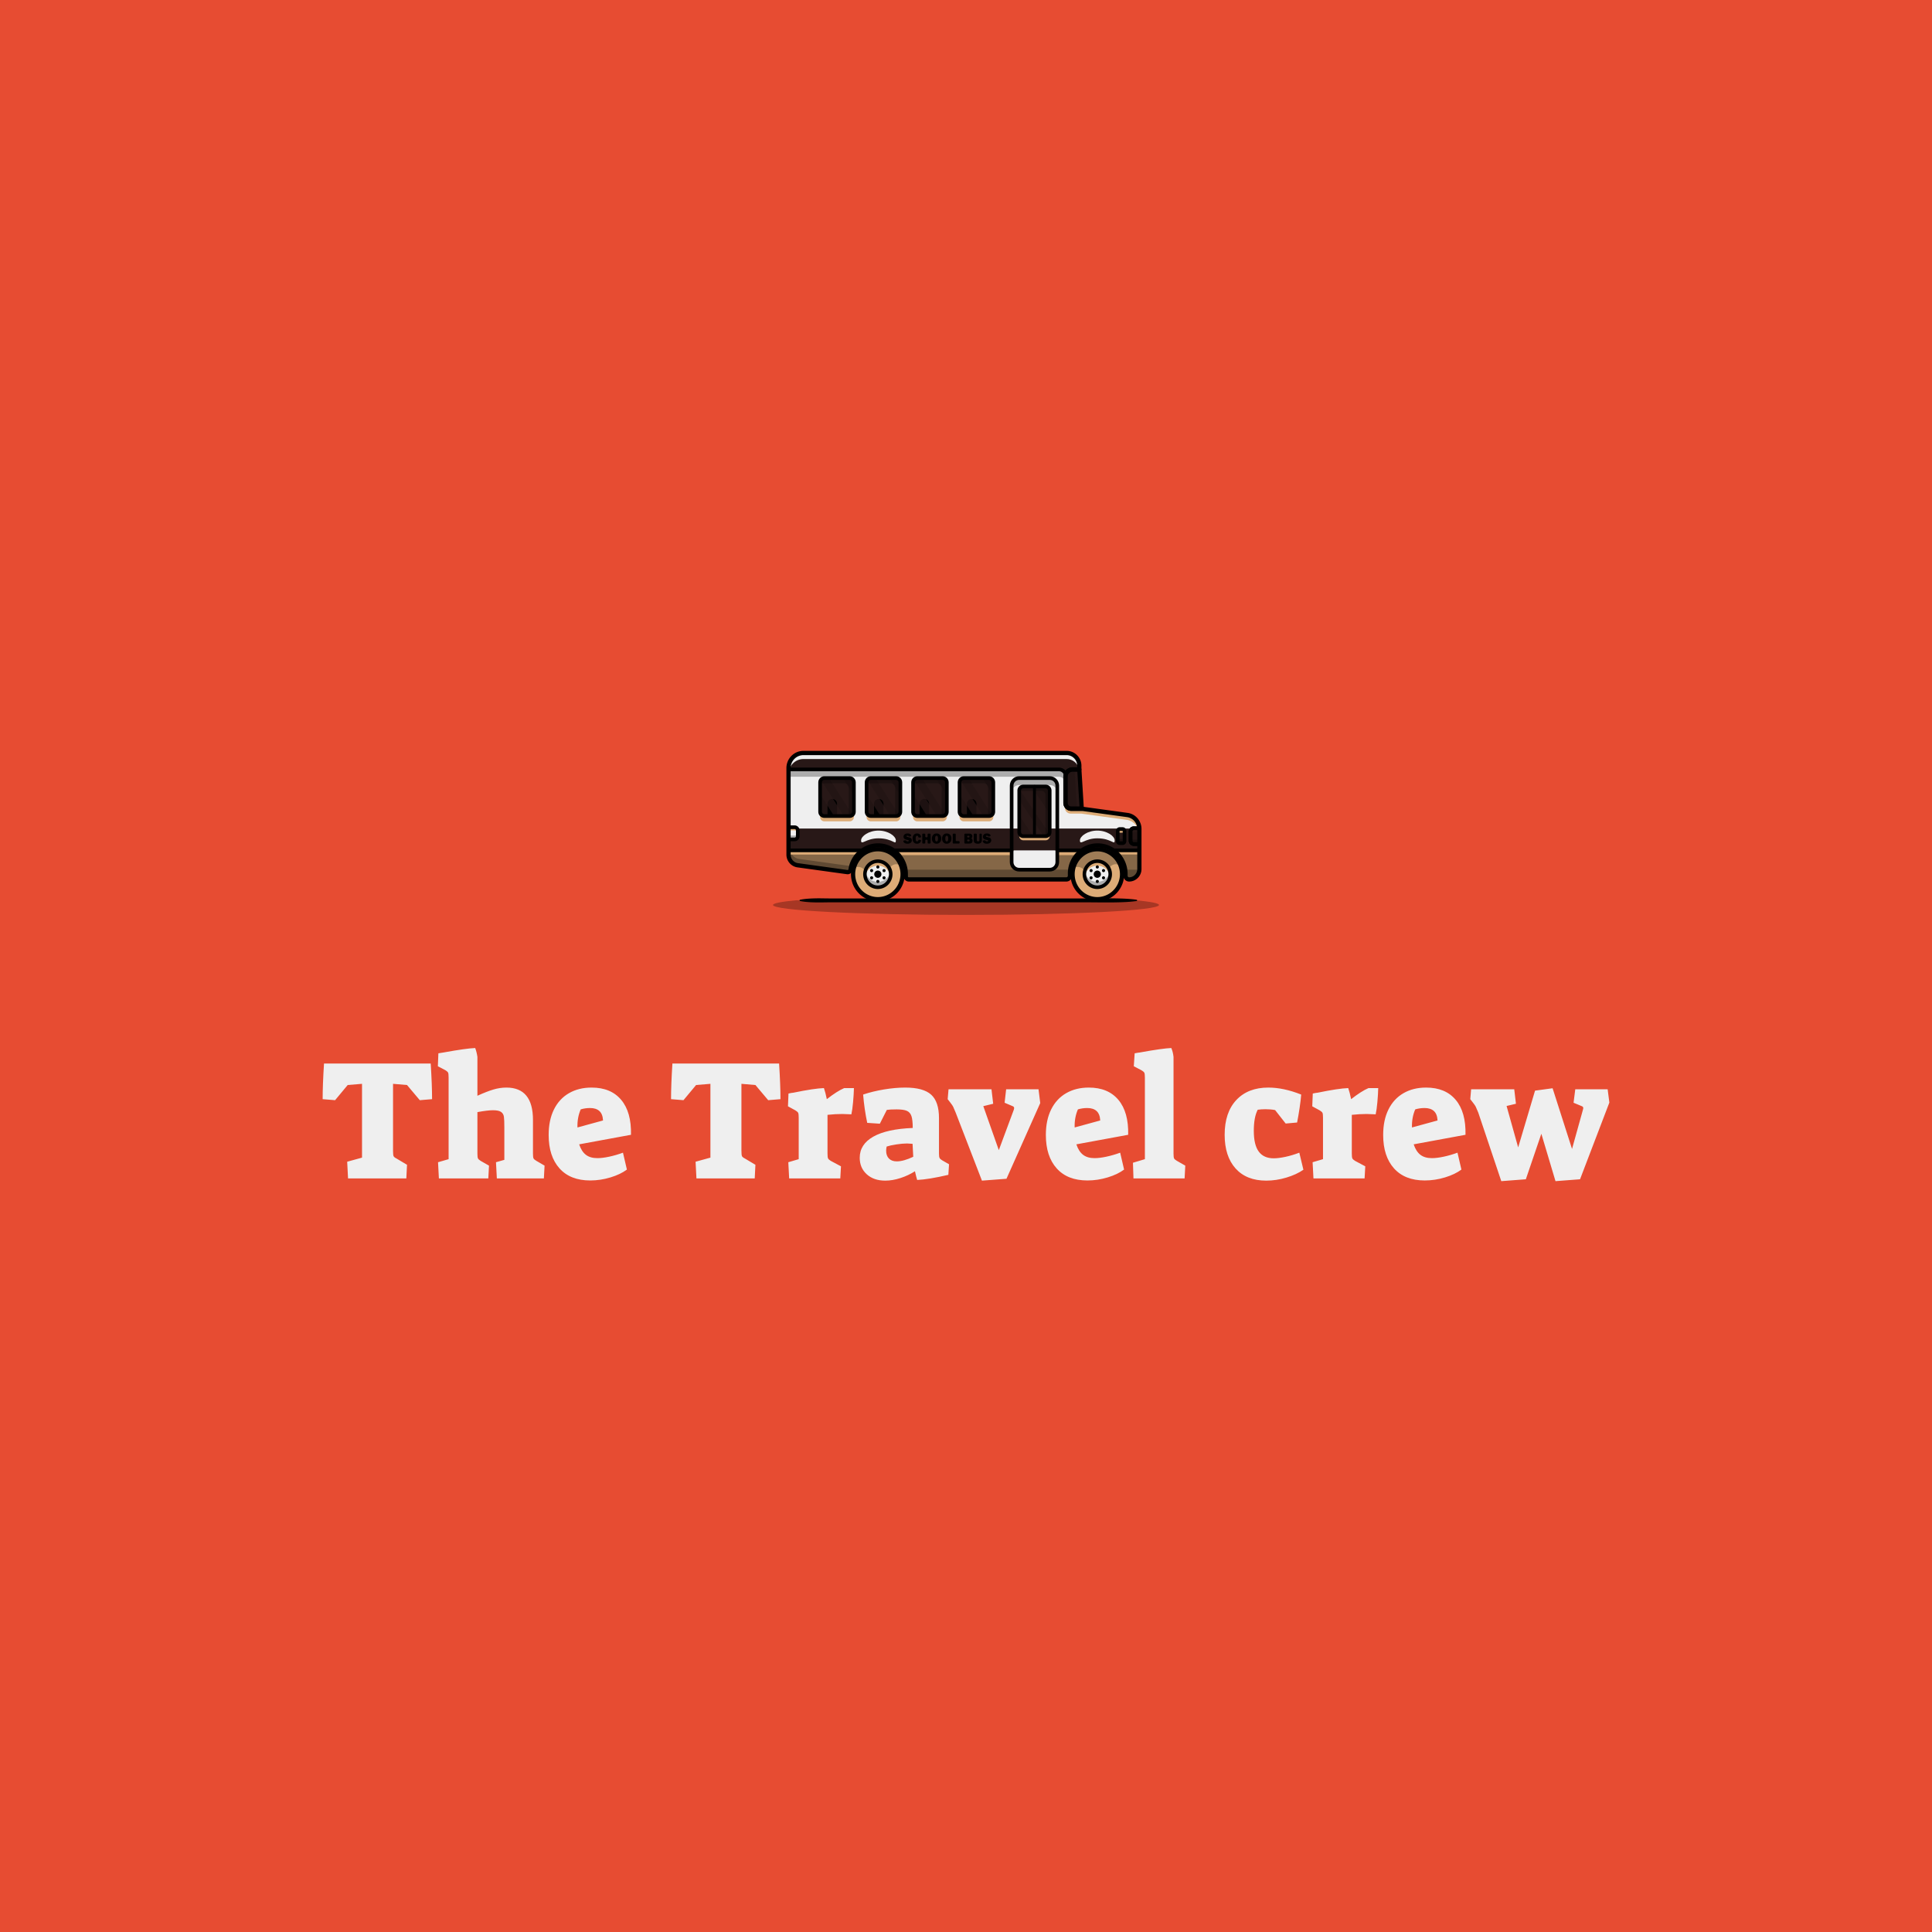 <svg version="1.1" preserveAspectRatio="none" xmlns="http://www.w3.org/2000/svg" width="500" height="500" viewBox="0 0 500 500"><rect width="100%" height="100%" fill="#E74C32" fill-opacity="1"/><svg viewBox="59.868 137.784 386.632 129.296" width="333" height="111.36" x="83.5px" y="194.32px" xmlns="http://www.w3.org/2000/svg" xmlns:xlink="http://www.w3.org/1999/xlink" preserveAspectRatio="none"><defs></defs><style>.companyName {fill:#EFEFEF;fill-opacity:1;}.icon1 {fill:#281817;fill-opacity:1;}.icon2 {fill:#EFEFEF;fill-opacity:1;}.icon3 {fill:#DDAC77;fill-opacity:1;}.icon3-str {stroke:#DDAC77;stroke-opacity:1;}</style><g opacity="1" transform="rotate(0 59.868 227.08)">
<svg width="386.632" height="40" x="59.868" y="227.08" version="1.1" preserveAspectRatio="none" viewBox="1.12 -30.6 301.96 31.24">
  <g transform="matrix(1 0 0 1 0 0)" class="companyName"><path id="id-D6z1nYkh15" d="M7.08 0L6.88-3.92L10.36-4.88L10.36-22.20L7-21.92L4.04-18.36L1.12-18.60Q1.12-21.92 1.44-26.96L1.44-26.96L26.48-26.96Q26.80-21.92 26.80-18.60L26.80-18.60L23.92-18.36L20.92-21.92L17.64-22.20L17.64-6.48Q17.64-5.52 17.76-5.24Q17.88-4.96 18.44-4.68L18.44-4.68L20.92-3.20L20.76 0L7.08 0Z M28.40 0L28.20-3.80L30.68-4.52L30.68-23.68Q30.68-24.56 30.56-24.82Q30.44-25.08 29.92-25.40L29.92-25.40L28.16-26.32L28.28-29.36L29.52-29.56Q34.80-30.52 36.92-30.60L36.92-30.60Q37.28-29.64 37.44-28.52L37.44-28.52L37.44-19.40Q39.64-20.40 41.18-20.86Q42.72-21.32 44.24-21.32L44.24-21.32Q50.48-21.32 50.48-13.72L50.48-13.72L50.48-5.84Q50.48-5 50.60-4.72Q50.72-4.44 51.28-4.12L51.28-4.12L53.20-3L53.04 0L42 0L41.80-3.80L43.76-4.36L43.76-11.96Q43.76-13.72 43.66-14.46Q43.56-15.20 43-15.60Q42.44-16 41.12-16L41.12-16Q39.84-16 37.44-15.56L37.44-15.56L37.44-5.84Q37.44-5 37.56-4.72Q37.68-4.44 38.20-4.12L38.20-4.12L40.16-3L40 0L28.40 0Z M63.92 0.48Q59.24 0.48 56.70-2.36Q54.16-5.20 54.16-10.20L54.16-10.20Q54.16-13.68 55.40-16.18Q56.64-18.68 58.92-20Q61.20-21.32 64.24-21.32L64.24-21.32Q68.76-21.32 71.18-18.44Q73.60-15.56 73.48-10.24L73.48-10.24L61.32-8Q61.88-6.32 62.90-5.54Q63.92-4.76 65.60-4.76L65.60-4.76Q66.76-4.76 68.36-5.10Q69.96-5.44 71.60-6.04L71.60-6.04L72.52-2.08Q71.04-0.96 68.68-0.24Q66.32 0.48 63.92 0.48L63.92 0.48ZM60.92-11.96L66.92-13.60Q66.84-15.12 66.06-15.82Q65.28-16.52 63.88-16.52L63.88-16.52Q62.72-16.52 61.68-16.20L61.68-16.20Q60.84-14.24 60.92-11.96L60.92-11.96Z M88.84 0L88.64-3.92L92.12-4.88L92.12-22.20L88.76-21.92L85.80-18.36L82.88-18.60Q82.88-21.92 83.20-26.96L83.20-26.96L108.24-26.96Q108.56-21.92 108.56-18.60L108.56-18.60L105.68-18.36L102.68-21.92L99.40-22.20L99.40-6.48Q99.40-5.52 99.52-5.24Q99.64-4.96 100.20-4.68L100.20-4.68L102.68-3.20L102.52 0L88.84 0Z M110.60 0L110.40-3.80L112.84-4.52L112.84-14.24Q112.84-15.12 112.72-15.38Q112.60-15.64 112.08-15.96L112.08-15.96L110.32-16.92L110.44-19.92Q111.12-20.08 111.60-20.12L111.60-20.12Q116.44-21.12 118.76-21.20L118.76-21.20Q119.12-20.16 119.44-18.60L119.44-18.60Q121.84-20.48 123.52-21.20L123.52-21.20L125.80-21.20Q125.76-19.68 125.60-17.90Q125.44-16.12 125.20-15.04L125.20-15.04Q123.76-15.12 123.08-15.12L123.08-15.12Q121.40-15.12 119.60-14.92L119.60-14.92L119.60-5.84Q119.60-5 119.72-4.72Q119.84-4.44 120.36-4.12L120.36-4.12L122.76-2.84L122.60 0L110.60 0Z M133.16 0.52Q130.44 0.52 128.80-0.98Q127.16-2.48 127.16-4.84L127.16-4.84Q127.16-8 130.34-9.80Q133.52-11.60 139.60-11.84L139.60-11.84Q139.60-13.72 139.30-14.62Q139-15.52 138.22-15.86Q137.44-16.20 135.84-16.20L135.84-16.20Q134.20-16.20 133.52-16.08L133.52-16.08L131.88-12.84L128.92-13.04Q128.24-16.24 127.96-19.68L127.96-19.68Q130.20-20.44 132.86-20.88Q135.52-21.32 137.84-21.32L137.84-21.32Q142.08-21.32 143.92-19.66Q145.76-18 145.76-14.16L145.76-14.16L145.76-5.80Q145.76-5.08 145.90-4.80Q146.04-4.52 146.52-4.24L146.52-4.24L148.12-3.32L147.96-0.84Q143.32 0.24 140.64 0.36L140.64 0.36Q140.56 0.12 140.40-0.50Q140.24-1.12 140.12-1.68L140.12-1.68Q138.56-0.68 136.70-0.08Q134.84 0.52 133.16 0.52L133.16 0.52ZM135.84-4Q137.44-4 139.72-5.08L139.72-5.08L139.56-8.12Q138.60-8.20 138.28-8.20L138.28-8.20Q137.20-8.20 135.76-7.98Q134.32-7.76 133.48-7.48L133.48-7.48Q133.36-6.96 133.36-6.52L133.36-6.52Q133.36-5.32 134.02-4.66Q134.68-4 135.84-4L135.84-4Z M155.84 0.52L149.68-15.44Q149.24-16.52 149.08-16.84Q148.92-17.16 148.48-17.72L148.48-17.72L147.80-18.60L148.00-20.92L158.08-20.92L158.48-17.52L156.16-16.96L159.80-6.64L163.32-16.12Q163.40-16.36 163.40-16.48L163.40-16.48Q163.40-16.84 163.04-16.96L163.04-16.96L161.16-17.76L161.52-20.92L169.12-20.92L169.52-17.68L161.60 0.08L155.84 0.52Z M180.60 0.48Q175.92 0.48 173.38-2.36Q170.84-5.20 170.84-10.20L170.84-10.20Q170.84-13.68 172.08-16.18Q173.32-18.68 175.60-20Q177.88-21.32 180.92-21.32L180.92-21.32Q185.44-21.32 187.86-18.44Q190.28-15.56 190.16-10.24L190.16-10.24L178.00-8Q178.56-6.32 179.58-5.54Q180.60-4.76 182.28-4.76L182.28-4.76Q183.44-4.76 185.04-5.10Q186.64-5.44 188.28-6.04L188.28-6.04L189.20-2.08Q187.72-0.96 185.36-0.24Q183.00 0.48 180.60 0.48L180.60 0.48ZM177.60-11.96L183.60-13.60Q183.52-15.12 182.74-15.82Q181.96-16.52 180.56-16.52L180.56-16.52Q179.40-16.52 178.36-16.20L178.36-16.20Q177.52-14.24 177.60-11.96L177.60-11.96Z M191.40 0L191.28-3.68L194.08-4.52L194.08-23.68Q194.08-24.56 193.94-24.82Q193.80-25.08 193.24-25.40L193.24-25.40L191.48-26.32L191.68-29.36Q192.48-29.52 192.92-29.56L192.92-29.56Q198.20-30.52 200.28-30.60L200.28-30.60Q200.68-29.68 200.80-28.52L200.80-28.52L200.80-5.84Q200.80-5 200.92-4.72Q201.04-4.44 201.60-4.12L201.60-4.12L203.56-3L203.40 0L191.40 0Z M222.56 0.52Q217.92 0.52 215.36-2.34Q212.80-5.20 212.80-10.24L212.80-10.24Q212.80-15.48 215.54-18.40Q218.28-21.32 223.04-21.32L223.04-21.32Q226.64-21.32 230.76-19.68L230.76-19.68Q230.68-18.52 230.40-16.62Q230.12-14.72 229.80-13.12L229.80-13.12L227.12-12.88L224.64-16.04Q223.64-16.24 222.40-16.24L222.40-16.24Q221.40-16.24 220.56-16.12L220.56-16.12Q219.64-14.36 219.64-11.16L219.64-11.16Q219.64-7.88 220.80-6.30Q221.96-4.72 224.32-4.72L224.32-4.72Q225.44-4.72 227.04-5.06Q228.64-5.40 230.32-6.04L230.32-6.04L231.28-2.04Q229.68-0.92 227.30-0.20Q224.92 0.52 222.56 0.52L222.56 0.52Z M233.64 0L233.44-3.80L235.88-4.52L235.88-14.24Q235.88-15.12 235.76-15.38Q235.64-15.64 235.12-15.96L235.12-15.96L233.36-16.92L233.48-19.92Q234.16-20.08 234.64-20.12L234.64-20.12Q239.48-21.12 241.80-21.20L241.80-21.20Q242.16-20.16 242.48-18.60L242.48-18.60Q244.88-20.48 246.56-21.20L246.56-21.20L248.84-21.20Q248.80-19.68 248.64-17.90Q248.48-16.12 248.24-15.04L248.24-15.04Q246.80-15.12 246.12-15.12L246.12-15.12Q244.44-15.12 242.64-14.92L242.64-14.92L242.64-5.84Q242.64-5 242.76-4.72Q242.88-4.44 243.40-4.12L243.40-4.12L245.80-2.84L245.64 0L233.64 0Z M259.76 0.48Q255.08 0.48 252.54-2.36Q250.00-5.20 250.00-10.20L250.00-10.20Q250.00-13.68 251.24-16.18Q252.48-18.68 254.76-20Q257.04-21.32 260.08-21.32L260.08-21.32Q264.60-21.32 267.02-18.44Q269.44-15.56 269.32-10.24L269.32-10.24L257.16-8Q257.72-6.32 258.74-5.54Q259.76-4.76 261.44-4.76L261.44-4.76Q262.60-4.76 264.20-5.10Q265.80-5.44 267.44-6.04L267.44-6.04L268.36-2.08Q266.88-0.96 264.52-0.24Q262.16 0.48 259.76 0.48L259.76 0.48ZM256.76-11.96L262.76-13.60Q262.68-15.12 261.90-15.82Q261.12-16.52 259.72-16.52L259.72-16.52Q258.56-16.52 257.52-16.20L257.52-16.20Q256.68-14.24 256.76-11.96L256.76-11.96Z M277.72 0.64L272.32-15.44Q271.88-16.52 271.72-16.84Q271.56-17.16 271.12-17.72L271.12-17.72L270.44-18.60L270.64-20.92L280.76-20.92L281.16-17.52L278.96-17L281.68-7.28L285.64-20.60L289.76-21.16L294.32-6.92L296.88-16.12Q296.96-16.36 296.96-16.48L296.96-16.48Q296.96-16.84 296.60-16.96L296.60-16.96L294.68-17.76L295.08-20.92L302.68-20.92L303.08-17.80L296.20 0.20L290.44 0.64L287.12-10.48L283.48 0.20L277.72 0.64Z"/></g>
</svg>
</g><g opacity="1" transform="rotate(0 195.19 137.784)">
<svg width="115.99" height="49.296" x="195.19" y="137.784" version="1.1" preserveAspectRatio="none" viewBox="20 66 160 68">
  <g transform="matrix(1 0 0 1 0 0)"><g><path d="M147.973 89.994h-4.358c-1.323 0-2.397-1.084-2.397-2.42V76.691c0-1.649 1.326-2.988 2.959-2.988h2.794l1.002 16.291z" data-color="1" class="icon1"></path><path d="M147.973 89.994h-4.358c-1.323 0-2.397-1.084-2.397-2.42V76.691c0-1.649 1.326-2.988 2.959-2.988h2.794l1.002 16.291z" opacity=".12"></path><path d="m57 107.274.031-.022a11.389 11.389 0 0 1 6.437-2.041 11.184 11.184 0 0 1 6.492 2.041l.031.022h78.063l.031-.022a11.364 11.364 0 0 1 6.712-2.038 11.19 11.19 0 0 1 6.264 2.038l.031.022h10.773v-8.92c0-.397-.04-.785-.118-1.162-.478-2.379-2.404-4.261-4.866-4.599l-18.907-2.599h-4.358a2.408 2.408 0 0 1-2.397-2.42V76.691c0-.265.035-.525.1-.77v-.003a2.962 2.962 0 0 1 2.859-2.215h2.794v-1.515c0-2.93-2.354-5.304-5.253-5.304H32.627c-3.417 0-6.192 2.798-6.192 6.251v34.139H57z" data-color="2" class="icon2"></path><path d="M76.27 119.291h65.325a1.51 1.51 0 0 0 1.501-1.515v-.947a11.632 11.632 0 0 1 5.555-9.947H69.394c.192.118.38.241.565.37 3.067 2.147 5.093 5.766 5.093 9.774v1.036c0 .679.545 1.229 1.218 1.229z" data-color="3" class="icon3"></path><path d="m30.236 113.419 20.551 2.841a1.222 1.222 0 0 0 1.363-1.058 11.62 11.62 0 0 1 5.449-8.321H26.436v2.138c0 2.22 1.623 4.1 3.8 4.4z" data-color="3" class="icon3"></path><path d="M160.497 106.881c.191.118.38.241.564.37 3.057 2.139 5.051 5.748 5.051 9.769v.755c0 .419.165.798.44 1.071.27.275.645.445 1.061.445 2.349 0 4.253-1.922 4.253-4.294v-8.116h-11.369z" data-color="3" class="icon3"></path><path d="M180 129.884c0 2.273-35.817 4.116-80.001 4.116C55.817 134 20 132.157 20 129.884c0-.711 3.508-1.382 9.681-1.964h140.637c6.174.582 9.682 1.253 9.682 1.964z" opacity=".28"></path><path d="M167.612 119.414c-.435 0-.843-.171-1.147-.481a1.615 1.615 0 0 1-.475-1.157v-.755c0-3.864-1.869-7.478-4.999-9.668a11.08 11.08 0 0 0-6.197-2.016 11.21 11.21 0 0 0-6.641 2.017 11.531 11.531 0 0 0-4.936 9.476v.947c0 .903-.728 1.638-1.622 1.638H76.27c-.739 0-1.34-.607-1.34-1.353v-1.036c0-3.848-1.884-7.464-5.041-9.673-1.913-1.335-4.141-2.039-6.422-2.019a11.26 11.26 0 0 0-6.369 2.019 11.52 11.52 0 0 0-4.829 7.867c-.102.738-.778 1.259-1.5 1.163l-20.551-2.841c-2.226-.307-3.905-2.251-3.905-4.521V73.135c0-3.514 2.832-6.374 6.313-6.374H141.72c2.964 0 5.375 2.434 5.375 5.426v1.638h-2.916a2.841 2.841 0 0 0-2.738 2.109l-.004.018a2.87 2.87 0 0 0-.096.739v10.883c0 1.267 1.021 2.297 2.275 2.297h4.358l18.924 2.6a5.906 5.906 0 0 1 4.968 4.696c.08.386.12.786.12 1.186v16.644c0 2.436-1.962 4.417-4.374 4.417zm-13.018-14.325a11.318 11.318 0 0 1 6.535 2.062c3.195 2.236 5.103 5.926 5.103 9.87v.755c0 .376.143.725.404.983.259.265.605.409.975.409 2.278 0 4.132-1.871 4.132-4.171V98.354c0-.384-.039-.766-.115-1.137a5.662 5.662 0 0 0-4.763-4.503l-18.907-2.599-4.341.001c-1.388 0-2.518-1.14-2.518-2.542V76.691c0-.266.034-.53.1-.786l.004-.018a3.085 3.085 0 0 1 2.977-2.306h2.673v-1.393c0-2.857-2.302-5.181-5.132-5.181H32.627c-3.347 0-6.07 2.749-6.07 6.128v35.884c0 2.148 1.588 3.987 3.695 4.278l20.551 2.841a1.104 1.104 0 0 0 1.227-.954 11.768 11.768 0 0 1 4.932-8.035 11.494 11.494 0 0 1 6.505-2.062h.071c2.313 0 4.556.712 6.49 2.063a12.066 12.066 0 0 1 5.146 9.875v1.036c0 .611.492 1.107 1.097 1.107h65.325c.761 0 1.379-.625 1.379-1.393v-.947c0-3.868 1.884-7.486 5.041-9.678a11.457 11.457 0 0 1 6.578-2.061z"></path><path d="M146.974 72.188v1.515h-2.794c-1.371 0-2.524.94-2.859 2.215a2.825 2.825 0 0 0-2.747-2.215H26.438l-.003-.003v-.566c0-3.453 2.774-6.251 6.192-6.251H141.72c2.9.001 5.254 2.375 5.254 5.305z" data-color="4" class="icon1"></path><path d="M141.719 69.387H32.628c-3.42 0-6.192 2.798-6.192 6.251v-2.503c0-3.453 2.772-6.251 6.192-6.251h109.091c2.902 0 5.253 2.374 5.253 5.304v1.515h-.093c-.457-2.457-2.593-4.316-5.16-4.316z" data-color="2" class="icon2"></path><path d="M171.621 97.863v2.503c0-2.907-2.129-5.37-4.983-5.761l-18.907-2.599h-4.358c-1.323 0-2.397-1.084-2.397-2.42v-2.503c0 1.336 1.073 2.42 2.397 2.42h4.358l18.907 2.599c2.854.392 4.983 2.854 4.983 5.761z" data-color="3" class="icon3"></path><path d="M171.865 99.247v8.004H161.06a12.053 12.053 0 0 0-6.264-1.833c-2.497-.039-4.813.645-6.712 1.833H69.959a12.067 12.067 0 0 0-6.492-1.836c-2.389.016-4.605.691-6.437 1.836H26.436v-9.049h145.312c.077.339.117.688.117 1.045z" data-color="4" class="icon1"></path><path d="M26.437 107.251h30.592a11.622 11.622 0 0 0-4.881 7.951 1.221 1.221 0 0 1-1.363 1.058l-20.548-2.841c-2.176-.301-3.8-2.18-3.8-4.4v-1.768z" opacity=".4"></path><path d="M52.753 112.584a1.221 1.221 0 0 1-1.363 1.058l-20.548-2.841c-1.892-.261-3.364-1.716-3.718-3.549h-.687v1.768c0 2.22 1.624 4.099 3.8 4.4l20.548 2.841a1.221 1.221 0 0 0 1.363-1.058 11.62 11.62 0 0 1 4.881-7.951h-2.093a11.59 11.59 0 0 0-2.183 5.332z" opacity=".28"></path><path d="M57.029 107.483c-.638.442-1.228.95-1.764 1.51H26.437v-1.51h30.592z" data-color="3" class="icon3"></path><path d="M148.083 107.251a11.618 11.618 0 0 0-4.883 7.999 11.73 11.73 0 0 0-.105 1.579v.947a1.51 1.51 0 0 1-1.501 1.515H76.269a1.224 1.224 0 0 1-1.218-1.23v-1.036c0-.601-.045-1.195-.135-1.776a12.002 12.002 0 0 0-4.958-7.999h78.125z" opacity=".4"></path><path d="M148.083 107.251a11.447 11.447 0 0 0-2.186 1.978H72.139a11.835 11.835 0 0 0-2.181-1.978h78.125z" data-color="3" class="icon3"></path><path d="M171.864 107.251v7.746c0 .083-.003.169-.008.253-.128 2.253-1.979 4.041-4.245 4.041a1.48 1.48 0 0 1-1.061-.445 1.508 1.508 0 0 1-.44-1.071v-.755c0-.601-.045-1.192-.133-1.77a11.891 11.891 0 0 0-4.918-7.999h10.805z" opacity=".4"></path><path d="M134.735 115.25h-12.717c-1.715 0-3.106-1.404-3.106-3.136V80.417c0-1.732 1.391-3.136 3.106-3.136h12.717c1.715 0 3.106 1.404 3.106 3.136v31.697c.001 1.732-1.39 3.136-3.106 3.136z" data-color="2" class="icon2"></path><path d="M134.735 115.373h-12.717c-1.78 0-3.227-1.462-3.227-3.259V80.417c0-1.797 1.448-3.259 3.227-3.259h12.717c1.78 0 3.227 1.462 3.227 3.259v31.697c.001 1.797-1.447 3.259-3.227 3.259zm-12.716-37.969c-1.646 0-2.985 1.352-2.985 3.013v31.697c0 1.662 1.339 3.013 2.985 3.013h12.717c1.646 0 2.985-1.352 2.985-3.013V80.417c0-1.662-1.339-3.013-2.985-3.013h-12.717z"></path><path d="M171.864 107.251v1.705h-8.868a11.58 11.58 0 0 0-1.936-1.705h10.804z" data-color="3" class="icon3"></path><path d="M137.842 80.416v2.904c0-1.73-1.391-3.134-3.107-3.134h-12.716c-1.716 0-3.107 1.404-3.107 3.134v-2.904c0-1.73 1.391-3.134 3.107-3.134h12.716c1.716 0 3.107 1.404 3.107 3.134z" opacity=".28"></path><path d="M141.318 76.679a.751.751 0 0 1-.731-.592 2.083 2.083 0 0 0-2.015-1.626H26.437c-.414 0-.75-.339-.75-.758s.336-.758.75-.758h112.135c1.653 0 3.116 1.181 3.479 2.809a.759.759 0 0 1-.733.925z"></path><path d="M141.319 79.47c-.283-1.56-1.406-2.729-2.747-2.729H26.437v-3.038h112.135c1.341 0 2.464 1.169 2.747 2.729" opacity=".28"></path><path d="M137.842 98.202v9.049h-18.929v-9.049h18.929z" data-color="4" class="icon1"></path><path d="M134.735 116.008h-12.717c-2.127 0-3.856-1.747-3.856-3.894V80.417c0-2.147 1.73-3.894 3.856-3.894h12.717c2.127 0 3.856 1.747 3.856 3.894v31.697c.001 2.147-1.729 3.894-3.856 3.894zm-12.716-37.969c-1.299 0-2.356 1.067-2.356 2.378v31.697c0 1.311 1.057 2.378 2.356 2.378h12.717c1.299 0 2.356-1.067 2.356-2.378V80.417c0-1.311-1.057-2.378-2.356-2.378h-12.717z"></path><path d="M57.029 108.009H26.437c-.414 0-.75-.339-.75-.758s.336-.758.75-.758h30.592c.414 0 .75.339.75.758s-.335.758-.75.758z"></path><path d="M171.864 108.009h-10.805c-.414 0-.75-.339-.75-.758s.336-.758.75-.758h10.805c.414 0 .75.339.75.758s-.336.758-.75.758z"></path><path d="M118.912 108.009H69.958c-.414 0-.75-.339-.75-.758s.336-.758.75-.758h48.954c.414 0 .75.339.75.758s-.336.758-.75.758z"></path><path d="M111.324 91.257v2.19a1.76 1.76 0 0 1-1.751 1.768H99.066a1.76 1.76 0 0 1-1.751-1.768v-2.19c0 .977.783 1.768 1.751 1.768h10.507c.968 0 1.751-.791 1.751-1.768z" data-color="3" class="icon3"></path><path d="M92.062 91.257v2.19a1.76 1.76 0 0 1-1.751 1.768H79.804a1.76 1.76 0 0 1-1.751-1.768v-2.19c0 .977.783 1.768 1.751 1.768h10.507c.968 0 1.751-.791 1.751-1.768z" data-color="3" class="icon3"></path><path d="M72.799 91.257v2.19a1.76 1.76 0 0 1-1.751 1.768H60.541a1.76 1.76 0 0 1-1.751-1.768v-2.19c0 .977.783 1.768 1.751 1.768h10.507c.968 0 1.751-.791 1.751-1.768z" data-color="3" class="icon3"></path><path d="M53.537 91.257v2.19a1.76 1.76 0 0 1-1.751 1.768H41.279a1.76 1.76 0 0 1-1.751-1.768v-2.19c0 .977.783 1.768 1.751 1.768h10.507c.968 0 1.751-.791 1.751-1.768z" data-color="3" class="icon3"></path><path d="M109.573 93.025H99.066a1.76 1.76 0 0 1-1.751-1.768V79.049a1.76 1.76 0 0 1 1.751-1.768h10.507a1.76 1.76 0 0 1 1.751 1.768v12.207a1.76 1.76 0 0 1-1.751 1.769z" data-color="1" class="icon1"></path><path d="M90.311 93.025H79.804a1.76 1.76 0 0 1-1.751-1.768V79.049a1.76 1.76 0 0 1 1.751-1.768h10.507a1.76 1.76 0 0 1 1.751 1.768v12.207a1.76 1.76 0 0 1-1.751 1.769z" data-color="1" class="icon1"></path><path d="M71.048 93.025H60.541a1.76 1.76 0 0 1-1.751-1.768V79.049a1.76 1.76 0 0 1 1.751-1.768h10.507a1.76 1.76 0 0 1 1.751 1.768v12.207a1.76 1.76 0 0 1-1.751 1.769z" data-color="1" class="icon1"></path><path d="M53.537 79.05v12.206c0 .53-.23 1.008-.598 1.328a1.72 1.72 0 0 1-1.153.439H41.279a1.759 1.759 0 0 1-1.751-1.768V79.05c0-.384.12-.74.328-1.028.315-.45.836-.74 1.423-.74h10.507c.968 0 1.751.791 1.751 1.768z" data-color="1" class="icon1"></path><path d="M134.695 82.46v17.207c0 .242-.05.472-.143.679a1.67 1.67 0 0 1-1.526 1.005h-9.299a1.675 1.675 0 0 1-1.666-1.685V82.46c0-.194.033-.381.093-.556a1.667 1.667 0 0 1 1.574-1.129h9.299c.92 0 1.668.753 1.668 1.685z" data-color="1" class="icon1"></path><path d="M109.573 93.025H99.066a1.76 1.76 0 0 1-1.751-1.768V79.049a1.76 1.76 0 0 1 1.751-1.768h10.507a1.76 1.76 0 0 1 1.751 1.768v12.207a1.76 1.76 0 0 1-1.751 1.769z" opacity=".12"></path><path d="M90.311 93.025H79.804a1.76 1.76 0 0 1-1.751-1.768V79.049a1.76 1.76 0 0 1 1.751-1.768h10.507a1.76 1.76 0 0 1 1.751 1.768v12.207a1.76 1.76 0 0 1-1.751 1.769z" opacity=".12"></path><path d="M71.048 93.025H60.541a1.76 1.76 0 0 1-1.751-1.768V79.049a1.76 1.76 0 0 1 1.751-1.768h10.507a1.76 1.76 0 0 1 1.751 1.768v12.207a1.76 1.76 0 0 1-1.751 1.769z" opacity=".12"></path><path d="M53.537 79.05v12.206c0 .53-.23 1.008-.598 1.328a1.72 1.72 0 0 1-1.153.439H41.279a1.759 1.759 0 0 1-1.751-1.768V79.05c0-.384.12-.74.328-1.028.315-.45.836-.74 1.423-.74h10.507c.968 0 1.751.791 1.751 1.768z" opacity=".12"></path><path d="M134.695 82.46v17.207c0 .242-.05.472-.143.679a1.67 1.67 0 0 1-1.526 1.005h-9.299a1.675 1.675 0 0 1-1.666-1.685V82.46c0-.194.033-.381.093-.556a1.667 1.667 0 0 1 1.574-1.129h9.299c.92 0 1.668.753 1.668 1.685z" opacity=".12"></path><path d="M134.695 99.422v1.962c0 .929-.748 1.682-1.669 1.682h-9.299a1.673 1.673 0 0 1-1.666-1.682v-1.962c0 .929.745 1.685 1.666 1.685h9.299a1.68 1.68 0 0 0 1.669-1.685z" data-color="3" class="icon3"></path><path d="M148.083 108.009h-10.242c-.414 0-.75-.339-.75-.758s.336-.758.75-.758h10.242c.414 0 .75.339.75.758s-.335.758-.75.758z"></path><path d="M44.573 85.953a1.97 1.97 0 0 0-1.96 1.978v5.093h3.919v-5.093a1.968 1.968 0 0 0-1.959-1.978z"></path><path d="M63.835 85.953a1.97 1.97 0 0 0-1.96 1.978v5.093h3.919v-5.093a1.967 1.967 0 0 0-1.959-1.978z"></path><path d="M82.723 85.953a1.97 1.97 0 0 0-1.96 1.978v5.093h3.919v-5.093a1.968 1.968 0 0 0-1.959-1.978z"></path><path d="M102.36 85.953a1.97 1.97 0 0 0-1.96 1.978v5.093h3.919v-5.093a1.968 1.968 0 0 0-1.959-1.978z"></path><path d="M49.387 93.025h-4.06l-5.799-9.128V79.05c0-.384.12-.74.328-1.028l9.531 15.003z" data-color="1" class="icon1"></path><path d="M53.537 84.427v6.829c0 .53-.23 1.008-.598 1.328l-9.721-15.303h5.779l4.54 7.146z" data-color="1" class="icon1"></path><path d="M68.649 93.025h-4.06l-5.799-9.128V79.05c0-.384.12-.74.328-1.028l9.531 15.003z" data-color="1" class="icon1"></path><path d="M72.799 84.427v6.829c0 .53-.23 1.008-.598 1.328L62.48 77.282h5.779l4.54 7.145z" data-color="1" class="icon1"></path><path d="M87.912 93.025h-4.06l-5.799-9.128V79.05c0-.384.12-.74.328-1.028l9.531 15.003z" data-color="1" class="icon1"></path><path d="M92.062 84.427v6.829c0 .53-.23 1.008-.598 1.328l-9.721-15.303h5.779l4.54 7.146z" data-color="1" class="icon1"></path><path d="M107.174 93.025h-4.06l-5.799-9.128V79.05c0-.384.12-.74.328-1.028l9.531 15.003z" data-color="1" class="icon1"></path><path d="M111.324 84.427v6.829c0 .53-.23 1.008-.598 1.328l-9.721-15.303h5.779l4.54 7.146z" data-color="1" class="icon1"></path><path d="M51.786 93.782H41.279c-1.379 0-2.502-1.133-2.502-2.526V79.049c0-1.393 1.122-2.526 2.502-2.526h10.507c1.379 0 2.502 1.133 2.502 2.526v12.207c-.001 1.393-1.123 2.526-2.502 2.526zM41.279 78.039c-.552 0-1.001.453-1.001 1.01v12.207c0 .557.449 1.01 1.001 1.01h10.507c.552 0 1.001-.453 1.001-1.01V79.049c0-.557-.449-1.01-1.001-1.01H41.279z"></path><path d="M169.57 104.642h2.285v-6.584h-2.285c-.76 0-1.376.622-1.376 1.389v3.805c.001.769.617 1.39 1.376 1.39z" data-color="1" class="icon1"></path><path d="M169.57 104.642h2.285v-6.584h-2.285c-.76 0-1.376.622-1.376 1.389v3.805c.001.769.617 1.39 1.376 1.39z" opacity=".12"></path><path d="M171.856 102.819v1.824h-2.286a1.383 1.383 0 0 1-1.376-1.389v-1.824c0 .768.618 1.389 1.376 1.389h2.286z" opacity=".28"></path><path d="M171.856 98.058v1.548h-2.286c-.758 0-1.376.621-1.376 1.389v-1.548c0-.765.618-1.389 1.376-1.389h2.286z" data-color="1" class="icon1"></path><path d="M171.856 105.4h-2.285a2.14 2.14 0 0 1-2.126-2.147v-3.805a2.14 2.14 0 0 1 2.126-2.147h2.285c.414 0 .75.339.75.758v6.584a.754.754 0 0 1-.75.757zm-2.286-6.583a.628.628 0 0 0-.625.631v3.805a.63.63 0 0 0 .625.631h1.535v-5.068h-1.535z"></path><path d="M171.856 105.4h-2.285a2.14 2.14 0 0 1-2.126-2.147v-3.805a2.14 2.14 0 0 1 2.126-2.147h2.285c.414 0 .75.339.75.758v6.584a.754.754 0 0 1-.75.757zm-2.286-6.583a.628.628 0 0 0-.625.631v3.805a.63.63 0 0 0 .625.631h1.535v-5.068h-1.535z"></path><path d="M74.916 115.25H143.2a11.73 11.73 0 0 0-.105 1.579v.947a1.51 1.51 0 0 1-1.501 1.515H76.269a1.224 1.224 0 0 1-1.218-1.23v-1.036c0-.6-.045-1.194-.135-1.775z" opacity=".28"></path><path d="M171.856 115.25c-.128 2.253-1.979 4.041-4.245 4.041a1.48 1.48 0 0 1-1.061-.445 1.508 1.508 0 0 1-.44-1.071v-.755c0-.601-.045-1.192-.133-1.77h5.879z" opacity=".28"></path><path d="M109.573 93.782H99.066c-1.379 0-2.501-1.133-2.501-2.526V79.049c0-1.393 1.122-2.526 2.501-2.526h10.507c1.379 0 2.501 1.133 2.501 2.526v12.207c.001 1.393-1.121 2.526-2.501 2.526zM99.066 78.039c-.552 0-1.001.453-1.001 1.01v12.207c0 .557.449 1.01 1.001 1.01h10.507c.552 0 1.001-.453 1.001-1.01V79.049c0-.557-.449-1.01-1.001-1.01H99.066z"></path><path d="M90.311 93.782H79.804c-1.379 0-2.502-1.133-2.502-2.526V79.049c0-1.393 1.122-2.526 2.502-2.526h10.507c1.379 0 2.502 1.133 2.502 2.526v12.207c-.001 1.393-1.123 2.526-2.502 2.526zM79.804 78.039c-.552 0-1.001.453-1.001 1.01v12.207c0 .557.449 1.01 1.001 1.01h10.507c.552 0 1.001-.453 1.001-1.01V79.049c0-.557-.449-1.01-1.001-1.01H79.804z"></path><path d="M71.048 93.782H60.541c-1.379 0-2.501-1.133-2.501-2.526V79.049c0-1.393 1.122-2.526 2.501-2.526h10.507c1.379 0 2.501 1.133 2.501 2.526v12.207c.001 1.393-1.121 2.526-2.501 2.526zM60.541 78.039c-.552 0-1.001.453-1.001 1.01v12.207c0 .557.449 1.01 1.001 1.01h10.507c.552 0 1.001-.453 1.001-1.01V79.049c0-.557-.449-1.01-1.001-1.01H60.541z"></path><path d="M134.695 92.05v7.617c0 .242-.05.472-.143.679l-12.398-18.442a1.667 1.667 0 0 1 1.574-1.129h3.39l7.577 11.275z" data-color="1" class="icon1"></path><path d="M132.135 101.352h-4.312l-5.762-8.572v-6.416l10.074 14.988z" data-color="1" class="icon1"></path><path d="M133.026 102.108h-9.298c-1.333 0-2.418-1.095-2.418-2.442V82.459c0-1.346 1.085-2.442 2.418-2.442h9.298c1.333 0 2.418 1.095 2.418 2.442v17.208c0 1.346-1.085 2.441-2.418 2.441zm-9.298-20.575a.922.922 0 0 0-.917.926v17.208c0 .511.412.926.917.926h9.298a.922.922 0 0 0 .917-.926V82.459a.923.923 0 0 0-.917-.926h-9.298z"></path><path d="M128.377 101.963a.61.61 0 0 1-.607-.613V80.775a.61.61 0 0 1 .607-.613.61.61 0 0 1 .607.613v20.576a.61.61 0 0 1-.607.612z"></path><path d="M164.911 104.264h-1.209a.8.8 0 0 1-.797-.805v-4.241a.8.8 0 0 1 .797-.805h1.209a.8.8 0 0 1 .797.805v4.241a.8.8 0 0 1-.797.805z" data-color="4" class="icon1"></path><path d="M164.911 104.386h-1.209a.924.924 0 0 1-.919-.928v-4.241c0-.511.412-.928.919-.928h1.209c.507 0 .919.416.919.928v4.241a.924.924 0 0 1-.919.928zm-1.209-5.851a.68.68 0 0 0-.676.682v4.241a.68.68 0 0 0 .676.682h1.209a.68.68 0 0 0 .676-.682v-4.241a.68.68 0 0 0-.676-.682h-1.209z"></path><path d="M165.71 101.693v1.765a.803.803 0 0 1-.798.806h-1.208a.8.8 0 0 1-.798-.806v-1.765a.8.8 0 0 0 .798.806h1.208a.804.804 0 0 0 .798-.806z" opacity=".28"></path><path d="M165.71 99.217v1.515a.803.803 0 0 0-.798-.806h-1.208a.8.8 0 0 0-.798.806v-1.515a.8.8 0 0 1 .798-.806h1.208c.44.001.798.362.798.806z" data-color="3" class="icon3"></path><path d="M28.948 102.706h-2.511v-5.051h2.511a1.33 1.33 0 0 1 1.324 1.336v2.378a1.33 1.33 0 0 1-1.324 1.337z" data-color="5" class="icon2"></path><path d="M30.272 99.776v1.594a1.33 1.33 0 0 1-1.323 1.336h-2.512v-1.594h2.512a1.33 1.33 0 0 0 1.323-1.336z" opacity=".28"></path><path d="M30.272 98.803v1.515c0-.74-.593-1.339-1.323-1.339h-2.512v-1.515h2.512c.73.001 1.323.599 1.323 1.339z" data-color="3" class="icon3"></path><path d="M164.911 105.021h-1.209a1.557 1.557 0 0 1-1.548-1.563v-4.241c0-.862.694-1.563 1.548-1.563h1.209c.854 0 1.548.701 1.548 1.563v4.241c0 .862-.694 1.563-1.548 1.563zm-1.209-5.851a.047.047 0 0 0-.047.047v4.241c0 .026.021.047.047.047h1.209a.047.047 0 0 0 .047-.047v-4.241a.047.047 0 0 0-.047-.047h-1.209z"></path><path d="M28.948 103.464h-2.511a.754.754 0 0 1-.75-.758v-5.051c0-.418.336-.758.75-.758h2.511c1.144 0 2.074.939 2.074 2.094v2.378c0 1.155-.93 2.095-2.074 2.095zm-1.761-1.515h1.761c.316 0 .573-.26.573-.579v-2.378a.577.577 0 0 0-.573-.579h-1.761v3.536z"></path><path d="m74.313 103.16.461-.084a.362.362 0 0 1 .372.145c.129.201.35.301.665.301.315 0 .472-.085.472-.253a.233.233 0 0 0-.109-.206c-.073-.049-.203-.093-.39-.131-.715-.138-1.174-.319-1.377-.542a1.133 1.133 0 0 1-.305-.787c0-.388.146-.711.438-.968.292-.257.711-.386 1.259-.386.639 0 1.111.199 1.416.598a.347.347 0 0 1-.179.537l-.361.11c-.131.04-.283.009-.368-.099-.122-.155-.306-.232-.553-.232-.273 0-.409.086-.409.256 0 .076.031.136.093.178.062.042.181.082.358.121.488.104.834.196 1.039.276a1.16 1.16 0 0 1 .72 1.097c0 .416-.167.754-.502 1.012-.334.258-.773.388-1.317.388-.804 0-1.359-.274-1.665-.822a.348.348 0 0 1 .242-.509z"></path><path d="m80.562 102.873.463.028a.349.349 0 0 1 .308.452 1.54 1.54 0 0 1-.468.733c-.316.269-.703.404-1.163.404-.553 0-1-.185-1.341-.555-.34-.37-.511-.88-.511-1.531 0-.645.161-1.166.484-1.562.322-.396.772-.594 1.35-.594.54 0 .954.151 1.244.452.209.217.352.486.43.805a.342.342 0 0 1-.318.415l-.46.025a.344.344 0 0 1-.354-.277.644.644 0 0 0-.132-.302.47.47 0 0 0-.369-.184c-.394 0-.591.4-.591 1.2 0 .448.051.753.154.914a.483.483 0 0 0 .432.241c.257 0 .426-.137.507-.412.045-.153.177-.261.335-.252z"></path><path d="M85.334 100.658v3.422a.346.346 0 0 1-.343.347h-.565a.344.344 0 0 1-.343-.347v-.908a.346.346 0 0 0-.343-.347h-.27a.344.344 0 0 0-.343.347v.908a.346.346 0 0 1-.343.347h-.565a.344.344 0 0 1-.343-.347v-3.422c0-.191.154-.347.343-.347h.565c.19 0 .343.155.343.347v.82c0 .191.154.347.343.347h.269c.19 0 .343-.155.343-.347v-.82c0-.191.154-.347.343-.347h.565c.19 0 .344.155.344.347z"></path><path d="M87.803 104.49c-.573 0-1.041-.192-1.402-.576-.361-.384-.542-.898-.542-1.541 0-.615.173-1.123.518-1.524.345-.401.825-.602 1.438-.602.567 0 1.03.189 1.387.567.357.378.536.882.536 1.514 0 .653-.18 1.177-.541 1.571-.359.394-.824.591-1.394.591zm-.006-.935a.471.471 0 0 0 .455-.279c.093-.186.139-.526.139-1.02 0-.716-.19-1.073-.57-1.073-.41 0-.615.408-.615 1.224 0 .766.197 1.148.591 1.148z"></path><path d="M92.029 104.49c-.573 0-1.041-.192-1.402-.576-.361-.384-.542-.898-.542-1.541 0-.615.173-1.123.518-1.524.345-.401.825-.602 1.438-.602.567 0 1.03.189 1.387.567.357.378.536.882.536 1.514 0 .653-.18 1.177-.541 1.571-.36.394-.825.591-1.394.591zm-.006-.935a.471.471 0 0 0 .455-.279c.093-.186.139-.526.139-1.02 0-.716-.19-1.073-.57-1.073-.41 0-.615.408-.615 1.224 0 .766.197 1.148.591 1.148z"></path><path d="M97.351 103.763v.317a.346.346 0 0 1-.343.347h-2.171a.344.344 0 0 1-.343-.347v-3.422c0-.191.154-.347.343-.347h.565c.19 0 .343.155.343.347v2.412c0 .191.154.347.343.347h.92c.189 0 .343.155.343.346z"></path><path d="M99.316 104.08v-3.422c0-.191.154-.347.343-.347h1.726c.43 0 .744.11.941.329.197.219.296.469.296.751a.953.953 0 0 1-.242.644c-.133.143-.089.367.059.495.194.169.291.408.291.718 0 .306-.093.578-.279.819-.186.24-.584.36-1.193.36H99.66a.345.345 0 0 1-.344-.347zm1.153-2.539c0 .191.154.347.343.347h.236c.145 0 .248-.037.308-.111a.373.373 0 0 0 .09-.238c0-.229-.139-.344-.418-.344h-.215a.344.344 0 0 0-.344.346zm0 1.623c0 .191.154.347.343.347h.266c.151 0 .262-.038.333-.113a.36.36 0 0 0 .106-.255c0-.094-.034-.181-.103-.261s-.195-.119-.378-.119h-.224a.344.344 0 0 0-.343.347v.054z"></path><path d="M106.209 100.311c.19 0 .343.155.343.347v2.379c0 .516-.152.888-.456 1.114-.304.226-.699.339-1.187.339-.514 0-.926-.109-1.238-.326-.311-.217-.467-.571-.467-1.061v-2.445c0-.191.154-.347.343-.347h.586c.19 0 .343.155.343.347v2.298c0 .197.041.341.124.431.082.09.214.136.395.136a.652.652 0 0 0 .371-.098c.096-.065.154-.139.173-.221.019-.082.028-.243.028-.482v-2.062c0-.191.154-.347.343-.347h.299z"></path><path d="m107.217 103.16.461-.084a.362.362 0 0 1 .372.145c.129.201.351.301.665.301.315 0 .472-.085.472-.253a.233.233 0 0 0-.109-.206c-.073-.049-.203-.093-.39-.131-.715-.138-1.174-.319-1.377-.542a1.132 1.132 0 0 1-.304-.787c0-.388.146-.711.437-.968.292-.257.711-.386 1.259-.386.639 0 1.111.199 1.416.598a.348.348 0 0 1-.179.537l-.361.11c-.131.04-.283.009-.368-.099-.122-.155-.306-.232-.552-.232-.273 0-.409.086-.409.256 0 .076.031.136.093.178.062.042.181.082.358.121.488.104.834.196 1.039.276a1.16 1.16 0 0 1 .72 1.097c0 .416-.167.754-.502 1.012-.334.258-.773.388-1.317.388-.804 0-1.359-.274-1.665-.822a.347.347 0 0 1 .241-.509z"></path><path d="M70.922 103.121c0 2.25-1.181-.852-7.203-.864-5.231-.011-7.203 3.114-7.203.864 0-1.793 3.225-4.074 7.203-4.074 3.979 0 7.203 2.281 7.203 4.074z" data-color="2" class="icon2"></path><path d="M161.628 103.121c0 2.25-1.181-.852-7.203-.864-5.231-.011-7.203 3.114-7.203.864 0-1.793 3.225-4.074 7.203-4.074s7.203 2.281 7.203 4.074z" data-color="2" class="icon2"></path><path d="M164.602 115.839c.707 5.673-3.276 10.853-8.896 11.567-5.622.714-10.75-3.308-11.457-8.981a10.4 10.4 0 0 1 .255-3.925v-.003c1.033-3.967 4.362-7.096 8.641-7.64 4.937-.627 9.497 2.398 11.01 6.991.211.636.362 1.302.447 1.991z" data-color="6" class="icon3"></path><path d="M154.418 127.61c-5.15 0-9.63-3.88-10.289-9.17a10.523 10.523 0 0 1 .252-3.95l.005-.024c1.083-4.159 4.515-7.193 8.744-7.731 4.9-.623 9.585 2.353 11.14 7.074.214.648.367 1.325.452 2.013.714 5.732-3.323 10.983-9.001 11.704a10.07 10.07 0 0 1-1.303.084zm-9.791-13.102-.005.023a10.268 10.268 0 0 0-.252 3.878c.698 5.598 5.777 9.579 11.321 8.875 5.545-.704 9.488-5.832 8.791-11.43a10.301 10.301 0 0 0-.442-1.966c-1.519-4.611-6.095-7.518-10.879-6.909-4.123.524-7.47 3.478-8.534 7.529z"></path><path d="M154.403 128.372c-2.458 0-4.832-.817-6.805-2.364a11.197 11.197 0 0 1-4.218-7.474 11.246 11.246 0 0 1 2.252-8.296 11.035 11.035 0 0 1 7.403-4.258c6.09-.773 11.669 3.599 12.435 9.748a11.246 11.246 0 0 1-2.252 8.296 11.035 11.035 0 0 1-7.403 4.258c-.472.06-.944.09-1.412.09zm.029-20.713a9.4 9.4 0 0 0-1.178.075c-5.132.652-8.782 5.398-8.136 10.58.646 5.182 5.351 8.867 10.479 8.215 5.132-.652 8.782-5.398 8.136-10.58-.596-4.782-4.646-8.29-9.301-8.29z"></path><path d="M159.773 117.131c0 2.982-2.394 5.399-5.348 5.399-2.954 0-5.348-2.417-5.348-5.399s2.394-5.399 5.348-5.399c2.954 0 5.348 2.417 5.348 5.399z" data-color="2" class="icon2"></path><path d="M154.414 122.654a5.391 5.391 0 0 1-3.343-1.161 5.495 5.495 0 0 1-2.072-3.672 5.521 5.521 0 0 1 1.106-4.076 5.422 5.422 0 0 1 3.637-2.092 5.394 5.394 0 0 1 4.037 1.117 5.495 5.495 0 0 1 2.072 3.672c.377 3.021-1.751 5.788-4.743 6.168a5.6 5.6 0 0 1-.694.044zm.022-10.8a5.18 5.18 0 0 0-4.138 2.041 5.275 5.275 0 0 0-1.057 3.895c.36 2.887 2.977 4.94 5.838 4.576 2.859-.363 4.893-3.007 4.533-5.894a5.257 5.257 0 0 0-1.98-3.509 5.168 5.168 0 0 0-3.196-1.109z"></path><path d="M155.094 122.489c-2.932.371-5.606-1.725-5.974-4.683a5.368 5.368 0 0 1 .075-1.798c.56 2.728 3.112 4.604 5.899 4.248 2.322-.296 4.105-2.051 4.563-4.236.033.144.058.288.075.437.368 2.958-1.709 5.658-4.638 6.032z" opacity=".28"></path><path d="M159.692 118.069c-.49-2.819-3.092-4.784-5.934-4.422-2.384.306-4.203 2.149-4.6 4.417a4.212 4.212 0 0 1-.038-.258c-.37-2.96 1.706-5.66 4.638-6.031 2.929-.374 5.604 1.725 5.974 4.683.068.55.053 1.093-.04 1.611z" data-color="3" class="icon3"></path><path d="M155.913 117.131c0 .83-.666 1.502-1.488 1.502a1.495 1.495 0 0 1-1.488-1.502c0-.83.666-1.502 1.488-1.502s1.488.672 1.488 1.502z"></path><path d="M155.063 114.127a.641.641 0 0 1-.638.644.641.641 0 0 1-.638-.644c0-.356.286-.644.638-.644.352 0 .638.288.638.644z"></path><path d="M155.063 120.136a.641.641 0 0 1-.638.644.641.641 0 0 1-.638-.644c0-.356.286-.644.638-.644.352 0 .638.288.638.644z"></path><path d="M152.486 115.629a.641.641 0 0 1-.638.644.641.641 0 0 1-.638-.644c0-.356.286-.644.638-.644.352 0 .638.288.638.644z"></path><path d="M157.25 118.04a.647.647 0 0 1 .341.844.636.636 0 0 1-.836.344.647.647 0 0 1-.341-.844.636.636 0 0 1 .836-.344z"></path><path d="M152.486 118.634a.641.641 0 0 1-.638.644.641.641 0 0 1-.638-.644c0-.356.286-.644.638-.644.352 0 .638.288.638.644z"></path><path d="M156.617 115.116a.634.634 0 0 1 .894.124c.213.284.158.688-.123.903s-.681.159-.894-.124a.649.649 0 0 1 .123-.903z"></path><path d="M155.094 124.214c-2.932.371-5.606-1.725-5.974-4.683a5.371 5.371 0 0 1 .028-1.543c.45 2.862 3.074 4.864 5.946 4.501 2.409-.308 4.243-2.187 4.61-4.491.01.061.02.124.028.184.368 2.961-1.709 5.66-4.638 6.032z" data-color="3" class="icon3"></path><path d="M154.413 123.267a5.995 5.995 0 0 1-3.714-1.29 6.11 6.11 0 0 1-2.302-4.079 6.136 6.136 0 0 1 1.229-4.528 6.02 6.02 0 0 1 4.041-2.324 5.993 5.993 0 0 1 4.485 1.241 6.11 6.11 0 0 1 2.302 4.079c.418 3.356-1.946 6.43-5.27 6.852a6.07 6.07 0 0 1-.771.049zm.022-10.8a4.578 4.578 0 0 0-3.658 1.804 4.66 4.66 0 0 0-.934 3.443 4.644 4.644 0 0 0 1.75 3.101 4.56 4.56 0 0 0 3.41.944c2.527-.321 4.324-2.658 4.006-5.209a4.644 4.644 0 0 0-1.75-3.101 4.554 4.554 0 0 0-2.824-.982z"></path><path d="M164.155 113.849c-1.808-1.535-3.739-.887-4.911.774-.58-4.653-10.605-3.38-10.025 1.274-.975-1.699-2.854-2.282-4.715-1.397v-.003c1.033-3.967 4.362-7.096 8.641-7.64 4.937-.627 9.497 2.399 11.01 6.992z" opacity=".28"></path><path d="M73.634 115.839c.707 5.673-3.276 10.853-8.896 11.567-5.622.714-10.75-3.308-11.457-8.981a10.4 10.4 0 0 1 .255-3.925v-.003c1.033-3.967 4.362-7.096 8.641-7.64 4.937-.627 9.497 2.398 11.01 6.991.21.636.361 1.302.447 1.991z" data-color="6" class="icon3"></path><path d="M63.436 127.611c-2.292 0-4.505-.762-6.344-2.204a10.432 10.432 0 0 1-3.931-6.967 10.49 10.49 0 0 1 .251-3.944l.007-.029c1.083-4.159 4.516-7.193 8.744-7.731 4.898-.622 9.585 2.353 11.14 7.074.214.647.367 1.325.453 2.013.714 5.732-3.323 10.983-9.001 11.704-.442.056-.882.084-1.319.084zm-9.776-13.108-.006.029a10.266 10.266 0 0 0-.252 3.878 10.185 10.185 0 0 0 3.839 6.804 10.003 10.003 0 0 0 7.482 2.071c5.545-.704 9.488-5.832 8.791-11.43a10.378 10.378 0 0 0-.442-1.966c-1.519-4.611-6.095-7.518-10.879-6.909-4.121.523-7.468 3.474-8.533 7.523z"></path><path d="M63.434 128.372c-2.458 0-4.832-.817-6.805-2.364a11.193 11.193 0 0 1-4.218-7.474 11.246 11.246 0 0 1 2.252-8.296 11.035 11.035 0 0 1 7.403-4.258c6.089-.773 11.669 3.599 12.435 9.748a11.246 11.246 0 0 1-2.252 8.296 11.035 11.035 0 0 1-7.403 4.258c-.472.06-.943.09-1.412.09zm.029-20.713a9.4 9.4 0 0 0-1.178.075c-5.132.652-8.782 5.398-8.136 10.58.646 5.182 5.35 8.867 10.479 8.215 5.132-.652 8.782-5.398 8.136-10.58-.596-4.782-4.646-8.29-9.301-8.29z"></path><path d="M68.805 117.131c0 2.982-2.394 5.399-5.348 5.399-2.954 0-5.348-2.417-5.348-5.399s2.394-5.399 5.348-5.399c2.954 0 5.348 2.417 5.348 5.399z" data-color="2" class="icon2"></path><path d="M63.446 122.654a5.393 5.393 0 0 1-3.343-1.161 5.495 5.495 0 0 1-2.072-3.672 5.526 5.526 0 0 1 1.107-4.076 5.422 5.422 0 0 1 3.637-2.092 5.395 5.395 0 0 1 4.037 1.117 5.495 5.495 0 0 1 2.072 3.672 5.521 5.521 0 0 1-1.106 4.076 5.422 5.422 0 0 1-4.332 2.136zm.021-10.8c-.22 0-.441.014-.663.042-2.859.363-4.893 3.007-4.533 5.894.36 2.887 2.984 4.94 5.838 4.576a5.18 5.18 0 0 0 3.475-1.999 5.275 5.275 0 0 0 1.057-3.895 5.255 5.255 0 0 0-1.98-3.509 5.156 5.156 0 0 0-3.194-1.109z"></path><path d="M64.126 122.489c-2.932.371-5.606-1.725-5.974-4.683a5.368 5.368 0 0 1 .075-1.798c.56 2.728 3.112 4.604 5.899 4.248 2.321-.296 4.105-2.051 4.563-4.236.033.144.058.288.075.437.367 2.958-1.709 5.658-4.638 6.032z" opacity=".28"></path><path d="M68.724 118.069c-.49-2.819-3.092-4.784-5.934-4.422-2.384.306-4.203 2.149-4.6 4.417a4.212 4.212 0 0 1-.038-.258c-.37-2.96 1.706-5.66 4.638-6.031 2.929-.374 5.604 1.725 5.974 4.683.067.55.052 1.093-.04 1.611z" data-color="3" class="icon3"></path><path d="M64.945 117.131c0 .83-.666 1.502-1.488 1.502a1.495 1.495 0 0 1-1.488-1.502c0-.83.666-1.502 1.488-1.502s1.488.672 1.488 1.502z"></path><path d="M64.095 114.127a.641.641 0 0 1-.638.644.641.641 0 0 1-.638-.644c0-.356.286-.644.638-.644.352 0 .638.288.638.644z"></path><path d="M64.09 120.056a.644.644 0 0 1-.553.72.64.64 0 0 1-.713-.559.644.644 0 0 1 .553-.72.64.64 0 0 1 .713.559z"></path><path d="M61.517 115.629a.641.641 0 0 1-.638.644.641.641 0 0 1-.638-.644c0-.356.286-.644.638-.644.352 0 .638.288.638.644z"></path><path d="M66.672 118.634a.641.641 0 0 1-.638.644.641.641 0 0 1-.638-.644c0-.356.286-.644.638-.644.352 0 .638.288.638.644z"></path><path d="M61.517 118.634a.641.641 0 0 1-.638.644.641.641 0 0 1-.638-.644c0-.356.286-.644.638-.644.352 0 .638.288.638.644z"></path><path d="M66.672 115.629a.641.641 0 0 1-.638.644.641.641 0 0 1-.638-.644c0-.356.286-.644.638-.644.352 0 .638.288.638.644z"></path><path d="M64.126 124.214c-2.932.371-5.606-1.725-5.974-4.683a5.371 5.371 0 0 1 .028-1.543c.45 2.862 3.074 4.864 5.946 4.501 2.409-.308 4.243-2.187 4.61-4.491.01.061.02.124.028.184.367 2.961-1.709 5.66-4.638 6.032z" data-color="3" class="icon3"></path><path d="M63.444 123.267a5.993 5.993 0 0 1-3.714-1.29 6.11 6.11 0 0 1-2.302-4.079 6.14 6.14 0 0 1 1.229-4.528 6.02 6.02 0 0 1 4.041-2.324 5.993 5.993 0 0 1 4.485 1.241 6.11 6.11 0 0 1 2.302 4.079 6.136 6.136 0 0 1-1.229 4.528 6.02 6.02 0 0 1-4.812 2.373zm.022-10.8a4.578 4.578 0 0 0-3.658 1.804 4.664 4.664 0 0 0-.935 3.442 4.644 4.644 0 0 0 1.75 3.101 4.56 4.56 0 0 0 3.41.944 4.582 4.582 0 0 0 3.072-1.767 4.66 4.66 0 0 0 .934-3.443 4.644 4.644 0 0 0-1.75-3.101 4.557 4.557 0 0 0-2.823-.98z"></path><path d="M73.187 113.849c-1.808-1.535-3.739-.887-4.911.774-.58-4.653-10.605-3.38-10.025 1.274-.975-1.699-2.854-2.282-4.715-1.397v-.003c1.033-3.967 4.362-7.096 8.641-7.64 4.937-.627 9.497 2.399 11.01 6.992z" opacity=".28"></path><path d="M147.973 89.994h-2.001l-1.001-16.291h2.001l1.001 16.291z" data-color="1" class="icon1"></path><path d="M111.324 79.05v12.206c0 .977-.783 1.768-1.751 1.768h-.418V81.237a1.76 1.76 0 0 0-1.751-1.768H97.315v-.419c0-.977.783-1.768 1.751-1.768h10.507c.968 0 1.751.791 1.751 1.768z" opacity=".27"></path><path d="M92.062 79.05v12.206c0 .977-.783 1.768-1.751 1.768h-.418V81.237a1.76 1.76 0 0 0-1.751-1.768H78.053v-.419c0-.977.783-1.768 1.751-1.768h10.507c.968 0 1.751.791 1.751 1.768z" opacity=".27"></path><path d="M72.799 79.05v12.206c0 .977-.783 1.768-1.751 1.768h-.418V81.237a1.76 1.76 0 0 0-1.751-1.768H58.79v-.419c0-.977.783-1.768 1.751-1.768h10.507c.968 0 1.751.791 1.751 1.768z" opacity=".27"></path><path d="M53.537 79.05v12.206c0 .977-.783 1.768-1.751 1.768h-.418V81.237a1.76 1.76 0 0 0-1.751-1.768H39.528v-.419c0-.977.783-1.768 1.751-1.768h10.507c.968 0 1.751.791 1.751 1.768z" opacity=".27"></path><path d="M134.695 82.46v17.207c0 .929-.748 1.685-1.669 1.685h-.083V84.268c0-.929-.748-1.682-1.669-1.682h-9.213v-.126c0-.932.745-1.685 1.666-1.685h9.299c.921 0 1.669.753 1.669 1.685z" opacity=".28"></path><path d="M170.703 128.244c-2.905.412-5.811.511-8.716.562-1.453.028-2.905.033-4.358.026-1.453.002-2.906-.017-4.358-.03-2.905-.024-5.811-.03-8.716-.027H48.673l-4.358.002-2.179.019-2.179.033a71.183 71.183 0 0 1-4.358-.079c-1.453-.08-2.906-.206-4.358-.505a.27.27 0 0 1 0-.531c1.453-.3 2.905-.425 4.358-.505a71.183 71.183 0 0 1 4.358-.079l2.179.033 2.179.019 4.358.001h95.881c2.906.004 5.811-.002 8.716-.027 1.453-.014 2.905-.032 4.358-.03 1.453-.007 2.905-.002 4.358.026 2.905.051 5.811.149 8.716.562a.268.268 0 0 1 .001.53z"></path><path d="M44.573 85.953a1.97 1.97 0 0 0-1.96 1.978v5.093h3.919v-5.093a1.968 1.968 0 0 0-1.959-1.978z" opacity=".28"></path><path d="M63.835 85.953a1.97 1.97 0 0 0-1.96 1.978v5.093h3.919v-5.093a1.967 1.967 0 0 0-1.959-1.978z" opacity=".28"></path><path d="M82.723 85.953a1.97 1.97 0 0 0-1.96 1.978v5.093h3.919v-5.093a1.968 1.968 0 0 0-1.959-1.978z" opacity=".28"></path><path d="M102.36 85.953a1.97 1.97 0 0 0-1.96 1.978v5.093h3.919v-5.093a1.968 1.968 0 0 0-1.959-1.978z" opacity=".28"></path><path d="M167.611 120.175a2.34 2.34 0 0 1-1.683-.707 2.38 2.38 0 0 1-.694-1.693v-.755c0-5.929-4.689-10.829-10.454-10.923a10.488 10.488 0 0 0-7.633 3.077 10.707 10.707 0 0 0-3.177 7.655v.947c0 1.323-1.066 2.399-2.377 2.399H76.269a2.107 2.107 0 0 1-2.094-2.114v-1.036c0-2.896-1.181-5.741-3.241-7.807-2.01-2.016-4.634-3.124-7.393-3.124h-.069c-5.237.037-9.733 4.005-10.456 9.23-.158 1.149-1.21 1.964-2.344 1.812l-20.553-2.842c-2.598-.359-4.557-2.627-4.557-5.275V73.135c0-3.934 3.17-7.135 7.067-7.135H141.72c3.38 0 6.129 2.776 6.129 6.188v1.515a.88.88 0 0 1-.876.884h-2.794a2.097 2.097 0 0 0-2.084 2.104v10.883a1.53 1.53 0 0 0 1.521 1.535h4.358c.04 0 .079.003.118.008l18.907 2.599c3.273.449 5.741 3.302 5.741 6.637v16.644c-.001 2.856-2.301 5.178-5.129 5.178zm-13.015-15.847.214.002c6.714.11 12.176 5.803 12.176 12.691v.755a.62.62 0 0 0 .181.443.614.614 0 0 0 .445.189c1.862 0 3.377-1.53 3.377-3.41V98.354c0-2.455-1.817-4.555-4.226-4.885l-18.849-2.591h-4.298c-1.804 0-3.272-1.482-3.272-3.304V76.691c0-2.135 1.72-3.872 3.835-3.872h1.919v-.631c0-2.437-1.964-4.42-4.378-4.42H32.628c-2.931 0-5.316 2.408-5.316 5.367v35.884c0 1.769 1.308 3.284 3.043 3.524l20.548 2.841a.342.342 0 0 0 .377-.304c.843-6.088 6.079-10.711 12.178-10.754 3.259-.032 6.347 1.27 8.708 3.638 2.389 2.395 3.759 5.698 3.759 9.061v1.036c0 .191.154.346.343.346h65.325a.628.628 0 0 0 .625-.631v-.947a12.47 12.47 0 0 1 3.7-8.915 12.232 12.232 0 0 1 8.678-3.586z"></path><path d="M147.973 90.878h-4.358c-1.804 0-3.272-1.482-3.272-3.304V76.691c0-2.135 1.72-3.872 3.835-3.872h2.794c.463 0 .845.363.874.829l1.001 16.29a.888.888 0 0 1-.236.66.867.867 0 0 1-.638.28zm-3.795-16.291a2.097 2.097 0 0 0-2.084 2.104v10.883a1.53 1.53 0 0 0 1.521 1.535h3.426l-.892-14.522h-1.971z"></path></g></g>
</svg>
</g></svg></svg>